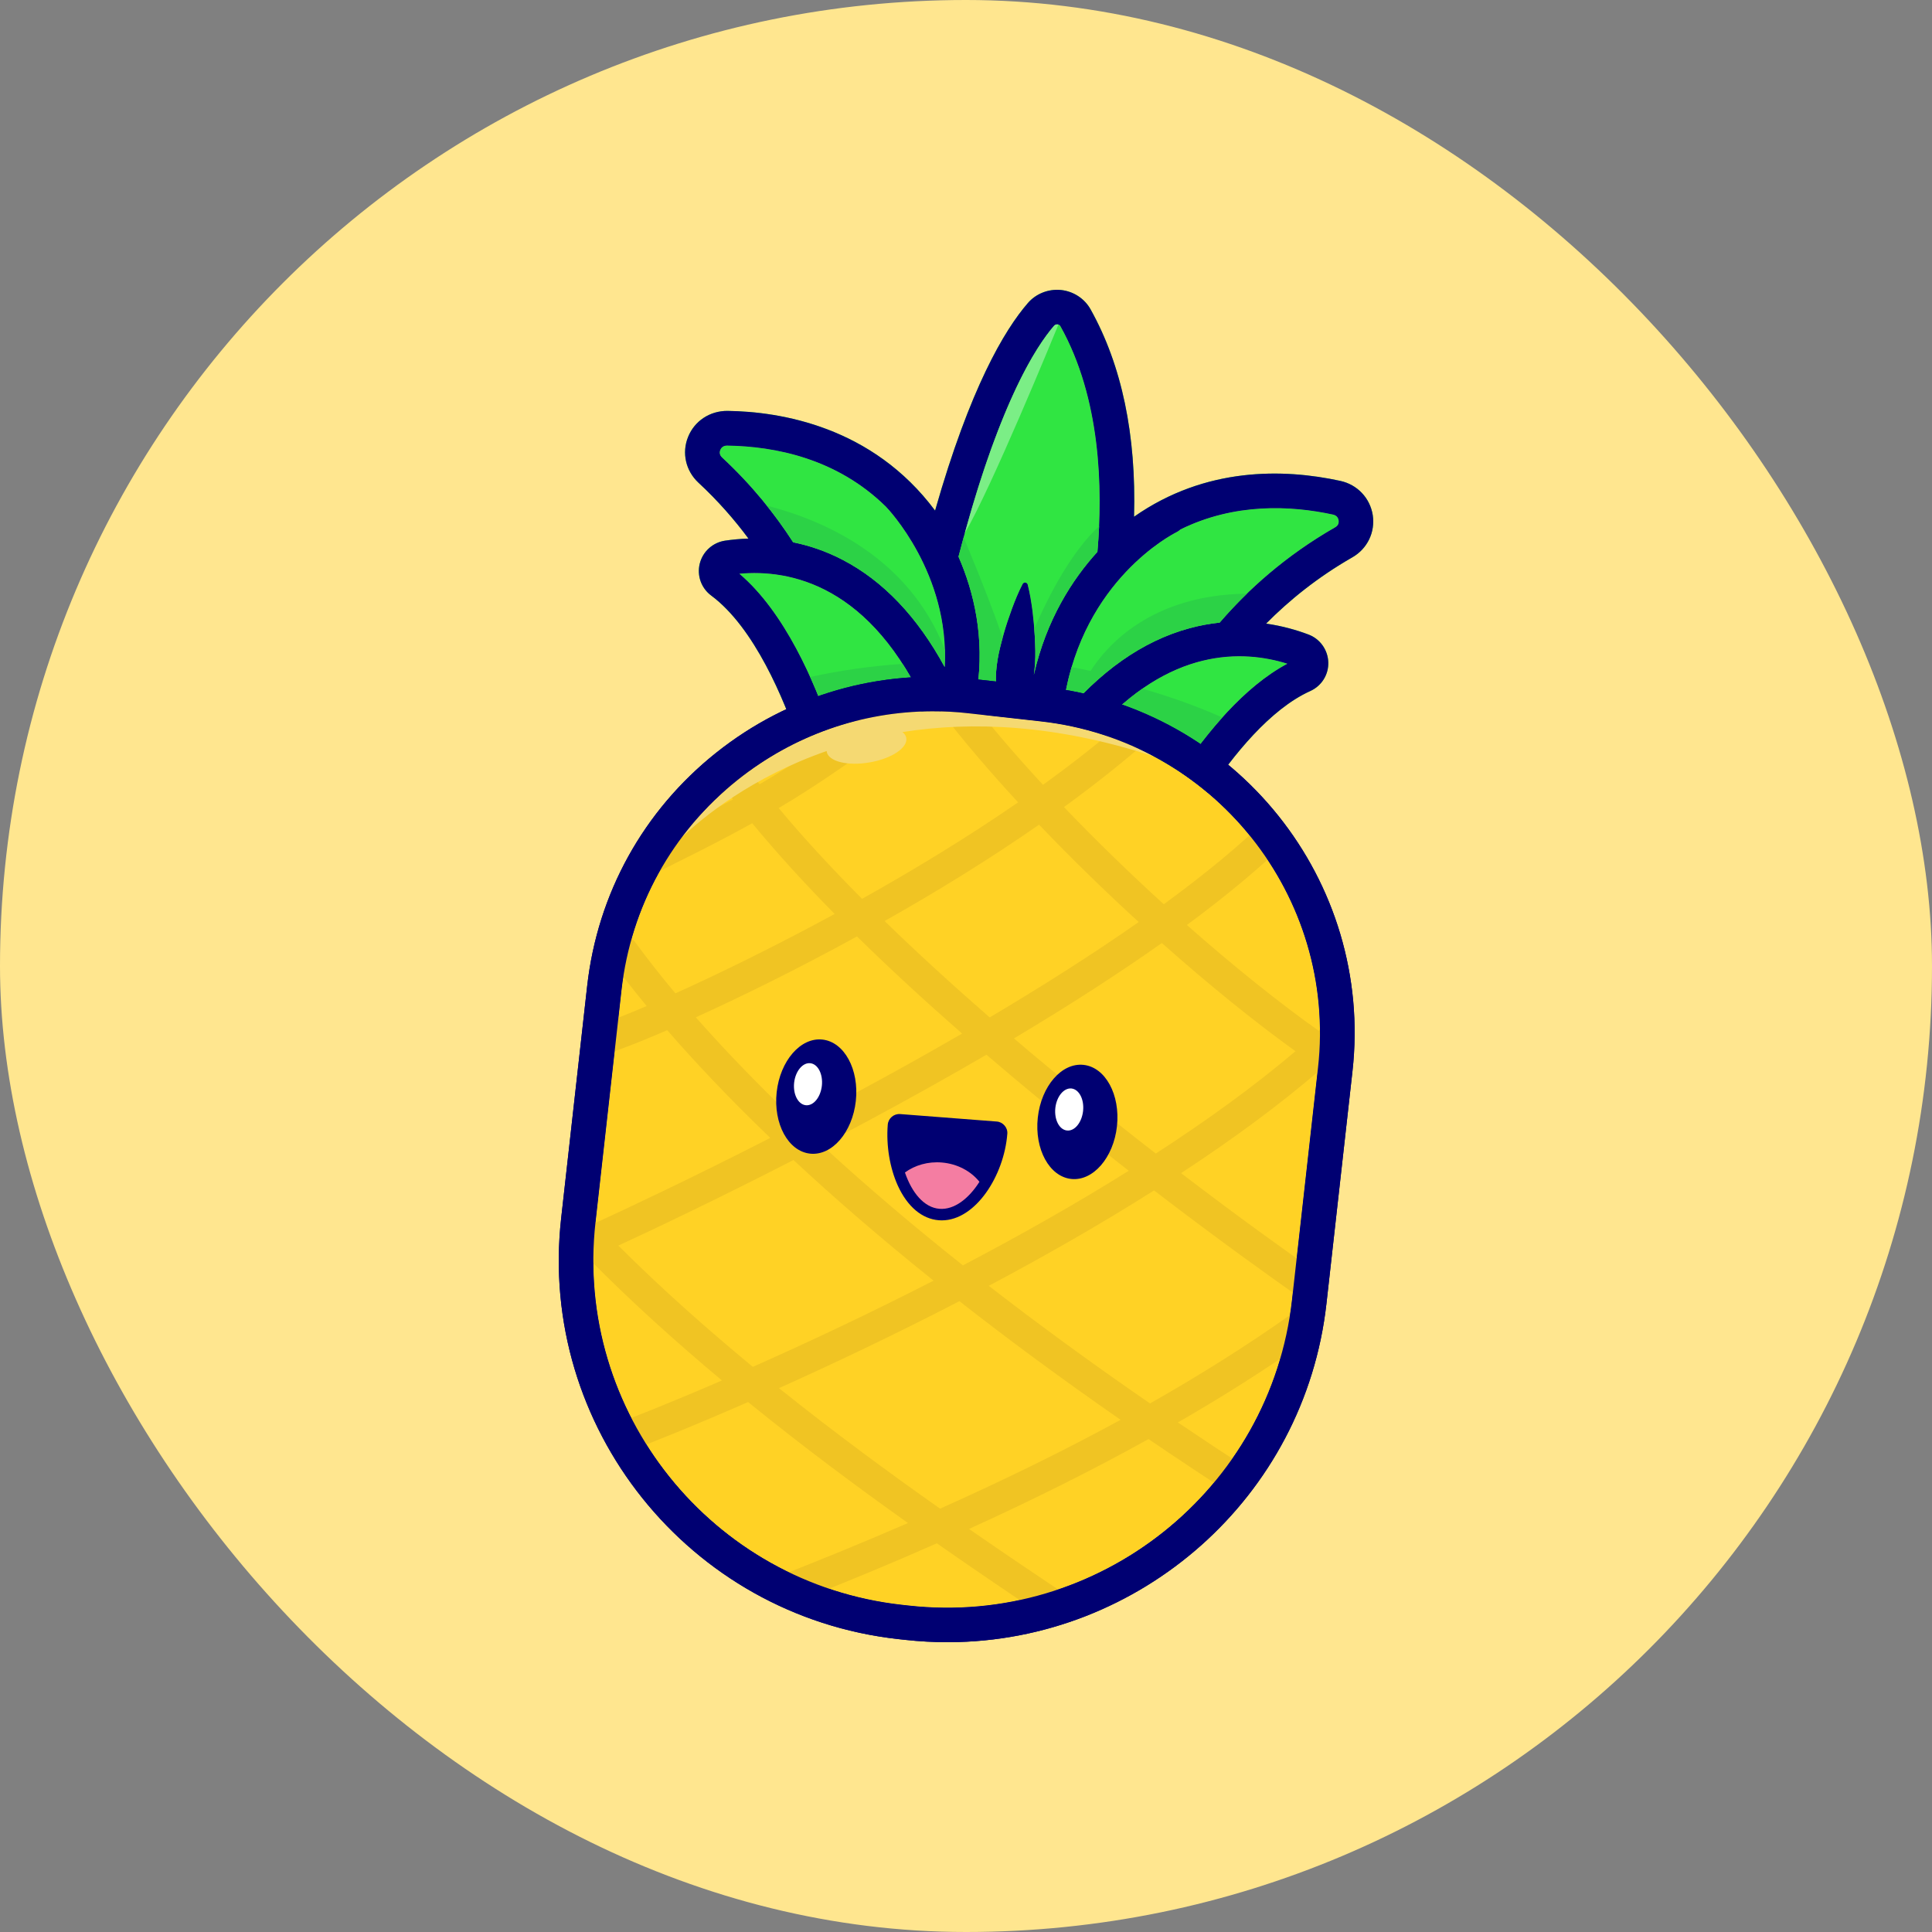 <svg width="50" height="50" viewBox="0 0 50 50" fill="none" xmlns="http://www.w3.org/2000/svg">
<rect x="0" y="0" width="50" height="50" fill="#808080" stroke="none"/>
<rect width="50" height="50" rx="25" fill="#FFE68F"/>
<path fill-rule="evenodd" clip-rule="evenodd" d="M31.263 20.525C31.034 20.332 30.795 20.152 30.545 19.985C31.218 18.978 32.193 17.777 33.318 17.177C32.179 16.82 30.27 16.736 28.329 18.948C28.01 18.855 27.683 18.78 27.347 18.726C27.211 18.703 27.073 18.684 26.934 18.669L25.069 18.46C24.753 18.423 24.435 18.407 24.12 18.408C24.084 18.408 24.049 18.408 24.015 18.409C22.559 15.126 20.433 14.728 19.134 14.848C20.312 15.847 21.085 17.664 21.493 18.855C21.211 18.953 20.934 19.067 20.663 19.197C20.296 18.115 19.529 16.246 18.405 15.412C18.148 15.221 18.032 14.895 18.11 14.585C18.189 14.272 18.447 14.04 18.765 13.992C18.946 13.966 19.149 13.945 19.37 13.938C19.009 13.451 18.581 12.96 18.074 12.49C17.746 12.184 17.641 11.721 17.807 11.309C17.974 10.893 18.372 10.632 18.827 10.634C20.194 10.652 22.576 11.035 24.2 13.214C25.105 10.038 25.994 8.543 26.602 7.842C26.813 7.598 27.136 7.473 27.458 7.505C27.781 7.539 28.068 7.726 28.224 8.006C29.033 9.455 29.409 11.256 29.349 13.373C31.201 12.076 33.228 12.128 34.685 12.445C35.127 12.54 35.457 12.888 35.527 13.332C35.594 13.772 35.388 14.2 35 14.423C34.099 14.939 33.363 15.537 32.767 16.139C33.192 16.2 33.563 16.308 33.862 16.421C34.163 16.534 34.365 16.817 34.376 17.139C34.387 17.459 34.203 17.752 33.91 17.884C32.862 18.357 31.9 19.566 31.263 20.525ZM30.781 16.26C31.05 16.186 31.312 16.14 31.565 16.113C32.291 15.269 33.267 14.385 34.556 13.646C34.649 13.594 34.65 13.512 34.644 13.467C34.636 13.421 34.609 13.341 34.498 13.317C33.407 13.081 31.953 13.01 30.552 13.7C30.52 13.729 30.484 13.755 30.443 13.775C30.342 13.826 28.037 15.008 27.543 18.109C27.509 18.326 27.319 18.484 27.103 18.485C27.08 18.485 27.054 18.483 27.031 18.479C26.786 18.442 26.62 18.211 26.66 17.968C26.671 17.895 26.684 17.822 26.697 17.751C26.689 17.779 26.681 17.807 26.672 17.835C26.593 18.074 26.333 18.205 26.094 18.126C25.915 18.067 25.797 17.91 25.781 17.733C25.761 17.506 25.783 17.283 25.819 17.064C25.855 16.843 25.915 16.625 25.976 16.407C26.038 16.19 26.111 15.972 26.19 15.757C26.27 15.541 26.357 15.325 26.467 15.113C26.485 15.08 26.525 15.067 26.561 15.084C26.58 15.095 26.592 15.111 26.596 15.128C26.655 15.361 26.691 15.59 26.721 15.817C26.749 16.046 26.769 16.273 26.782 16.498L26.782 16.5C26.792 16.726 26.803 16.95 26.786 17.173C26.78 17.271 26.771 17.368 26.756 17.465C27.081 16.036 27.75 14.998 28.401 14.282C28.544 12.64 28.49 10.313 27.444 8.442C27.425 8.407 27.392 8.398 27.368 8.396C27.347 8.394 27.31 8.396 27.281 8.429C26.786 9 25.807 10.535 24.806 14.407C25.201 15.312 25.49 16.496 25.286 17.862C25.257 18.057 25.101 18.203 24.913 18.232C24.925 18.26 24.936 18.288 24.948 18.316L27.448 18.601C28.456 17.374 29.575 16.587 30.781 16.26ZM18.817 11.532C20.067 11.55 21.661 11.868 22.924 13.108C22.928 13.113 22.933 13.117 22.937 13.122L22.938 13.123C22.967 13.153 24.587 14.843 24.448 17.262C23.743 15.965 22.858 15.035 21.808 14.489C21.37 14.26 20.936 14.118 20.527 14.035C20.058 13.307 19.457 12.555 18.686 11.839C18.608 11.766 18.623 11.686 18.64 11.646C18.658 11.603 18.702 11.533 18.813 11.532L18.817 11.532Z" fill="#30E542"/>
<path d="M30.781 16.26C31.05 16.186 31.312 16.14 31.565 16.113C32.291 15.269 33.267 14.385 34.556 13.646C34.649 13.594 34.65 13.512 34.644 13.467C34.636 13.421 34.609 13.341 34.498 13.317C33.407 13.081 31.953 13.01 30.552 13.7C30.52 13.729 30.484 13.755 30.443 13.775C30.342 13.826 28.037 15.008 27.543 18.109C27.509 18.326 27.319 18.484 27.103 18.485C27.08 18.485 27.054 18.483 27.031 18.479C26.786 18.442 26.62 18.211 26.66 17.968C26.671 17.895 26.684 17.822 26.697 17.751C26.689 17.779 26.681 17.807 26.672 17.835C26.593 18.074 26.333 18.205 26.094 18.126C25.915 18.067 25.797 17.91 25.781 17.733C25.761 17.506 25.783 17.283 25.819 17.064C25.855 16.843 25.915 16.625 25.976 16.407C26.038 16.19 26.111 15.972 26.19 15.757C26.27 15.541 26.357 15.325 26.467 15.113C26.485 15.08 26.525 15.067 26.561 15.084C26.58 15.095 26.592 15.111 26.596 15.128C26.655 15.361 26.691 15.59 26.721 15.817C26.749 16.046 26.769 16.273 26.782 16.498L26.782 16.5C26.792 16.726 26.803 16.95 26.786 17.173C26.78 17.271 26.771 17.368 26.756 17.465C27.081 16.036 27.75 14.998 28.401 14.282C28.544 12.64 28.49 10.313 27.444 8.442C27.425 8.407 27.392 8.398 27.368 8.396C27.347 8.394 27.31 8.396 27.281 8.429C26.786 9 25.807 10.535 24.806 14.407C25.201 15.312 25.49 16.496 25.286 17.862C25.257 18.057 25.101 18.203 24.913 18.232C24.925 18.26 24.936 18.288 24.948 18.316L27.448 18.601C28.456 17.374 29.575 16.587 30.781 16.26Z" fill="#30E542"/>
<path d="M22.924 13.108C21.661 11.868 20.067 11.55 18.817 11.532L18.813 11.532C18.702 11.533 18.658 11.603 18.64 11.646C18.623 11.686 18.608 11.766 18.686 11.839C19.457 12.555 20.058 13.307 20.527 14.035C20.936 14.118 21.37 14.26 21.808 14.489C22.858 15.035 23.743 15.965 24.448 17.262C24.587 14.843 22.967 13.153 22.938 13.123L22.937 13.122C22.933 13.117 22.928 13.113 22.924 13.108Z" fill="#30E542"/>
<path d="M24.015 18.409C22.559 15.126 20.433 14.728 19.134 14.848C20.312 15.847 21.085 17.664 21.493 18.855C21.524 18.844 21.555 18.834 21.586 18.823C22.365 18.563 23.182 18.423 24.015 18.409Z" fill="#30E542"/>
<path d="M28.329 18.948C29.007 19.147 29.957 19.63 30.545 19.985C31.218 18.978 32.193 17.777 33.318 17.177C32.179 16.82 30.27 16.736 28.329 18.948Z" fill="#30E542"/>
<path fill-rule="evenodd" clip-rule="evenodd" d="M31.263 20.525C31.034 20.332 30.795 20.152 30.545 19.985C31.218 18.978 32.193 17.777 33.318 17.177C32.179 16.82 30.27 16.736 28.329 18.948C27.88 18.817 27.415 18.722 26.934 18.669L25.069 18.46C24.753 18.423 24.435 18.407 24.12 18.408C24.084 18.408 24.049 18.408 24.015 18.409C22.559 15.126 20.433 14.728 19.134 14.848C20.312 15.847 21.085 17.664 21.493 18.855C21.211 18.953 20.934 19.067 20.663 19.197C20.296 18.115 19.529 16.246 18.405 15.412C18.148 15.221 18.032 14.895 18.11 14.585C18.189 14.272 18.447 14.04 18.765 13.992C18.946 13.966 19.149 13.945 19.37 13.938C19.009 13.451 18.581 12.96 18.074 12.49C17.746 12.184 17.641 11.721 17.807 11.309C17.974 10.893 18.372 10.632 18.827 10.634C20.194 10.652 22.576 11.035 24.2 13.214C25.105 10.038 25.994 8.543 26.602 7.842C26.813 7.598 27.136 7.473 27.458 7.505C27.781 7.539 28.068 7.726 28.224 8.006C29.033 9.455 29.409 11.256 29.349 13.373C31.201 12.076 33.228 12.128 34.685 12.445C35.127 12.54 35.457 12.888 35.527 13.332C35.594 13.772 35.388 14.2 35 14.423C34.099 14.939 33.363 15.537 32.767 16.139C33.192 16.2 33.563 16.308 33.862 16.421C34.163 16.534 34.365 16.817 34.376 17.139C34.387 17.459 34.203 17.752 33.91 17.884C32.862 18.357 31.9 19.566 31.263 20.525ZM30.781 16.26C31.05 16.186 31.312 16.14 31.565 16.113C32.291 15.269 33.267 14.385 34.556 13.646C34.649 13.594 34.65 13.512 34.644 13.467C34.636 13.421 34.609 13.341 34.498 13.317C33.407 13.081 31.953 13.01 30.552 13.7C30.52 13.729 30.484 13.755 30.443 13.775C30.342 13.826 28.037 15.008 27.543 18.109C27.509 18.326 27.319 18.484 27.103 18.485C27.08 18.485 27.054 18.483 27.031 18.479C26.786 18.442 26.62 18.211 26.66 17.968C26.671 17.895 26.684 17.822 26.697 17.751C26.689 17.779 26.681 17.807 26.672 17.835C26.593 18.074 26.333 18.205 26.094 18.126C25.915 18.067 25.797 17.91 25.781 17.733C25.761 17.506 25.783 17.283 25.819 17.064C25.855 16.843 25.915 16.625 25.976 16.407C26.038 16.19 26.111 15.972 26.19 15.757C26.27 15.541 26.357 15.325 26.467 15.113C26.485 15.08 26.525 15.067 26.561 15.084C26.58 15.095 26.592 15.111 26.596 15.128C26.655 15.361 26.691 15.59 26.721 15.817C26.749 16.046 26.769 16.273 26.782 16.498L26.782 16.5C26.792 16.726 26.803 16.95 26.786 17.173C26.78 17.271 26.771 17.368 26.756 17.465C27.081 16.036 27.75 14.998 28.401 14.282C28.544 12.64 28.49 10.313 27.444 8.442C27.425 8.407 27.392 8.398 27.368 8.396C27.347 8.394 27.31 8.396 27.281 8.429C26.786 9 25.807 10.535 24.806 14.407C25.201 15.312 25.49 16.496 25.286 17.862C25.257 18.057 25.101 18.203 24.913 18.232C24.925 18.26 24.936 18.288 24.948 18.316L27.448 18.601C28.456 17.374 29.575 16.587 30.781 16.26ZM18.817 11.532C20.067 11.55 21.661 11.868 22.924 13.108C22.928 13.113 22.933 13.117 22.937 13.122L22.938 13.123C22.967 13.153 24.587 14.843 24.448 17.262C23.743 15.965 22.858 15.035 21.808 14.489C21.37 14.26 20.936 14.118 20.527 14.035C20.058 13.307 19.457 12.555 18.686 11.839C18.608 11.766 18.623 11.686 18.64 11.646C18.658 11.603 18.702 11.533 18.813 11.532L18.817 11.532Z" fill="#000072"/>
<path fill-rule="evenodd" clip-rule="evenodd" d="M24.969 13.797C24.968 13.799 24.968 13.8 24.968 13.8C25.667 12.603 27.241 8.768 27.392 8.4C27.384 8.398 27.376 8.396 27.368 8.396C27.347 8.394 27.31 8.396 27.281 8.429C26.813 8.969 25.912 10.371 24.969 13.797Z" fill="#7BEE86"/>
<path d="M21.493 18.855C21.524 18.844 21.555 18.834 21.586 18.823C22.365 18.563 23.182 18.423 24.015 18.409C23.809 17.944 23.589 17.537 23.36 17.181C22.527 17.237 21.726 17.353 20.968 17.521C21.184 17.999 21.358 18.461 21.493 18.855Z" fill="#2CD246"/>
<path fill-rule="evenodd" clip-rule="evenodd" d="M31.634 18.569C30.986 18.281 30.293 18.031 29.564 17.824C29.158 18.107 28.744 18.475 28.329 18.948C29.007 19.147 29.957 19.63 30.545 19.985C30.85 19.528 31.218 19.031 31.634 18.569Z" fill="#2CD246"/>
<path d="M19.845 13.086C20.099 13.403 20.325 13.721 20.527 14.035C20.936 14.118 21.37 14.26 21.808 14.489C22.858 15.035 23.743 15.965 24.448 17.262C24.456 17.111 24.458 16.963 24.454 16.818C23.524 14.406 21.29 13.455 19.845 13.086Z" fill="#2CD246"/>
<path d="M24.806 14.407C25.201 15.312 25.49 16.496 25.286 17.862C25.257 18.057 25.101 18.203 24.913 18.232C24.925 18.26 24.936 18.288 24.948 18.316L27.448 18.601C28.456 17.374 29.575 16.587 30.781 16.26C31.05 16.186 31.312 16.14 31.565 16.113C31.778 15.865 32.013 15.614 32.272 15.364C29.777 15.392 28.63 16.727 28.224 17.364C28.062 17.328 27.898 17.296 27.733 17.264C27.655 17.528 27.59 17.81 27.543 18.109C27.509 18.326 27.319 18.484 27.103 18.485C27.08 18.485 27.054 18.483 27.031 18.479C26.786 18.442 26.62 18.211 26.66 17.968C26.671 17.895 26.684 17.822 26.697 17.751C26.689 17.779 26.681 17.807 26.672 17.835C26.593 18.074 26.333 18.205 26.094 18.126C25.915 18.067 25.797 17.91 25.781 17.733C25.761 17.506 25.783 17.283 25.819 17.064C25.85 16.876 25.897 16.691 25.948 16.507C25.705 15.789 25.353 14.906 25.06 14.199C25.023 14.11 24.988 14.025 24.953 13.943L24.939 13.907C24.894 14.069 24.85 14.236 24.806 14.407Z" fill="#2CD246"/>
<path d="M26.767 16.272C26.772 16.347 26.777 16.423 26.782 16.498L26.782 16.5C26.792 16.726 26.803 16.95 26.786 17.173C26.78 17.271 26.771 17.368 26.756 17.465C27.081 16.036 27.75 14.998 28.401 14.282C28.419 14.071 28.434 13.849 28.445 13.618C27.738 14.267 27.155 15.381 26.767 16.272Z" fill="#2CD246"/>
<path fill-rule="evenodd" clip-rule="evenodd" d="M24.969 13.797C24.959 13.834 24.948 13.871 24.939 13.907C25.16 13.095 25.379 12.394 25.591 11.79C25.388 12.366 25.179 13.031 24.969 13.797Z" fill="#2CD246"/>
<path d="M24.557 42.5C24.179 42.501 23.798 42.481 23.413 42.438L23.24 42.419C17.828 41.815 13.917 36.929 14.523 31.527L15.196 25.517C15.465 23.126 16.649 20.983 18.533 19.482C20.418 17.981 22.774 17.301 25.17 17.57L27.036 17.778C31.983 18.33 35.556 22.794 35.001 27.73L34.328 33.74C33.765 38.758 29.499 42.481 24.557 42.5ZM24.12 18.408C22.296 18.415 20.54 19.029 19.092 20.183C17.396 21.535 16.328 23.466 16.085 25.619L15.412 31.628C14.86 36.539 18.416 40.983 23.338 41.532L23.511 41.551C28.432 42.101 32.886 38.553 33.437 33.642L34.11 27.633C34.609 23.188 31.391 19.166 26.934 18.669L25.069 18.46C24.753 18.423 24.435 18.407 24.12 18.408Z" fill="#000072"/>
<path d="M24.12 18.408C22.296 18.415 20.54 19.029 19.092 20.183C17.396 21.535 16.328 23.466 16.085 25.619L15.412 31.628C14.86 36.539 18.416 40.983 23.338 41.532L23.511 41.551C28.432 42.101 32.886 38.553 33.437 33.642L34.11 27.633C34.609 23.188 31.391 19.166 26.934 18.669L25.069 18.46C24.753 18.423 24.435 18.407 24.12 18.408Z" fill="#FFD225"/>
<path fill-rule="evenodd" clip-rule="evenodd" d="M22.161 28.276C23.052 27.797 23.975 27.284 24.899 26.749C23.973 25.937 23.052 25.093 22.179 24.235C20.617 25.092 19.157 25.806 18.008 26.328C18.582 26.978 19.269 27.709 20.088 28.512C20.092 29.221 20.455 29.801 20.964 29.856C21.118 29.873 21.27 29.84 21.411 29.766C22.418 30.687 23.58 31.683 24.92 32.748C26.356 31.994 27.819 31.171 29.212 30.299C29.038 30.163 28.861 30.025 28.682 29.884C28.797 29.673 28.877 29.422 28.907 29.147C28.909 29.121 28.912 29.096 28.913 29.07C29.255 29.342 29.589 29.603 29.912 29.854C31.223 29.005 32.455 28.115 33.527 27.205C32.503 26.47 31.303 25.502 30.069 24.405C28.953 25.193 27.677 26.018 26.241 26.874C26.306 26.929 26.371 26.984 26.436 27.039L26.436 27.039C26.491 27.087 26.547 27.135 26.604 27.183C26.859 27.398 27.113 27.609 27.364 27.816C27.188 27.981 27.043 28.215 26.951 28.491C26.483 28.105 26.007 27.705 25.529 27.296C24.561 27.86 23.527 28.438 22.427 29.028C22.239 29.128 22.052 29.227 21.868 29.325C22.012 29.097 22.114 28.81 22.149 28.492C22.157 28.419 22.161 28.347 22.161 28.276ZM29.762 36.321C31.095 35.565 32.313 34.794 33.428 34.004C33.558 33.913 33.721 33.91 33.852 33.989L33.809 34.383C33.799 34.471 33.785 34.558 33.772 34.645C33.768 34.674 33.764 34.703 33.759 34.733C32.753 35.441 31.663 36.133 30.483 36.813C31.12 37.243 31.783 37.681 32.473 38.127C32.332 38.347 32.181 38.561 32.021 38.765C31.221 38.248 30.455 37.741 29.724 37.243C28.302 38.032 26.757 38.806 25.078 39.569C26.05 40.243 26.953 40.848 27.733 41.37L27.864 41.458C27.934 41.505 27.983 41.568 28.01 41.64C27.719 41.742 27.42 41.827 27.115 41.898C26.269 41.33 25.294 40.674 24.245 39.941C23.102 40.446 21.9 40.945 20.636 41.443C20.291 41.32 19.954 41.177 19.633 41.016C19.664 40.992 19.697 40.971 19.736 40.955C21.056 40.446 22.308 39.933 23.498 39.416C22.177 38.476 20.763 37.424 19.36 36.285C17.951 36.901 16.788 37.369 16.041 37.649C15.907 37.423 15.784 37.19 15.672 36.952C16.34 36.703 17.395 36.284 18.684 35.726C17.494 34.731 16.325 33.677 15.24 32.577C15.195 32.587 15.15 32.593 15.105 32.587C15.018 32.576 14.936 32.535 14.874 32.471C14.877 32.436 14.88 32.402 14.883 32.367C14.886 32.333 14.889 32.299 14.892 32.264L14.99 31.4C15.105 31.39 15.222 31.43 15.308 31.519C15.334 31.547 15.361 31.575 15.387 31.602C15.4 31.616 15.414 31.629 15.427 31.643C16.184 31.294 17.863 30.508 19.935 29.449C18.846 28.403 17.968 27.467 17.267 26.661C16.648 26.929 16.168 27.117 15.879 27.215C15.822 27.235 15.764 27.239 15.71 27.233C15.618 27.224 15.534 27.182 15.472 27.118L15.54 26.52C15.567 26.503 15.596 26.487 15.627 26.475C15.864 26.397 16.244 26.246 16.736 26.036C16.368 25.591 16.061 25.193 15.809 24.849C15.778 24.808 15.758 24.761 15.747 24.715L15.75 24.695C15.764 24.601 15.778 24.505 15.796 24.41C15.821 24.369 15.854 24.332 15.895 24.303C16.069 24.176 16.314 24.214 16.442 24.388C16.717 24.765 17.061 25.207 17.479 25.708C18.589 25.207 20.037 24.503 21.601 23.653C20.83 22.872 20.11 22.083 19.467 21.305C18.677 21.743 17.705 22.239 16.346 22.896C16.302 22.918 16.257 22.93 16.21 22.934C16.361 22.551 16.538 22.184 16.743 21.834C17.653 21.386 18.366 21.019 18.969 20.686C18.764 20.419 18.566 20.154 18.383 19.891C18.38 19.886 18.377 19.882 18.375 19.877C18.372 19.873 18.37 19.869 18.367 19.864C18.561 19.695 18.762 19.535 18.972 19.384C18.989 19.404 19.007 19.423 19.023 19.445C19.216 19.721 19.429 20.008 19.656 20.298C20.649 19.716 21.381 19.196 22.438 18.445L22.459 18.43C22.687 18.267 22.934 18.093 23.199 17.906C23.462 17.891 23.724 17.892 23.991 17.905C24.073 18.075 24.023 18.283 23.864 18.394C23.515 18.64 23.201 18.862 22.912 19.067C21.857 19.816 21.12 20.339 20.152 20.913C20.771 21.656 21.492 22.439 22.31 23.262C23.645 22.514 25.036 21.671 26.349 20.765C25.632 19.99 24.958 19.203 24.36 18.429C24.243 18.28 24.254 18.073 24.374 17.934C24.393 17.936 24.413 17.938 24.432 17.939C24.452 17.94 24.471 17.942 24.491 17.944L25.022 18.004C25.616 18.768 26.284 19.545 26.992 20.311C27.753 19.763 28.476 19.195 29.139 18.615C29.403 18.699 29.66 18.795 29.91 18.903C29.89 18.971 29.854 19.033 29.798 19.082C29.098 19.701 28.334 20.306 27.535 20.887C28.373 21.761 29.249 22.611 30.119 23.402C31.159 22.643 32.093 21.877 32.858 21.127C33.026 21.33 33.184 21.541 33.331 21.76C32.616 22.451 31.746 23.178 30.716 23.939C31.943 25.023 33.129 25.969 34.129 26.677C34.179 26.633 34.227 26.587 34.276 26.542C34.301 26.518 34.327 26.494 34.352 26.471C34.441 26.385 34.56 26.354 34.673 26.369C34.666 26.596 34.653 26.825 34.627 27.054L34.563 27.628C34.485 27.679 34.396 27.703 34.304 27.693C34.267 27.689 34.23 27.678 34.195 27.663C33.122 28.59 31.884 29.497 30.566 30.361C32.092 31.528 33.325 32.406 33.968 32.855L33.974 32.861L33.899 33.533C33.837 33.56 33.767 33.57 33.699 33.563C33.636 33.555 33.574 33.532 33.517 33.494C32.931 33.081 31.572 32.116 29.867 30.808C28.482 31.685 27.025 32.515 25.589 33.277C26.833 34.24 28.218 35.258 29.762 36.321ZM29.47 23.862C28.599 23.066 27.725 22.215 26.891 21.342C25.59 22.249 24.218 23.09 22.893 23.836C23.713 24.634 24.62 25.465 25.613 26.331C26.946 25.54 28.263 24.707 29.47 23.862ZM20.535 30.021C18.553 31.039 16.892 31.825 16.003 32.236C17.102 33.334 18.284 34.383 19.483 35.374C20.881 34.754 22.49 33.999 24.161 33.143C22.765 32.025 21.565 30.979 20.535 30.021ZM20.16 35.925C21.58 37.064 23.007 38.112 24.329 39.044C26.016 38.289 27.571 37.525 29.001 36.745C27.457 35.672 26.07 34.647 24.83 33.674C23.177 34.53 21.573 35.291 20.16 35.925Z" fill="#F0C423"/>
<path fill-rule="evenodd" clip-rule="evenodd" d="M24.12 18.408C22.296 18.415 20.54 19.029 19.092 20.183C18.542 20.621 18.059 21.12 17.648 21.667C18.188 21.154 19.45 20.113 21.395 19.436L21.395 19.454C21.439 19.706 21.935 19.83 22.504 19.731C23.074 19.634 23.498 19.351 23.455 19.099C23.445 19.041 23.41 18.988 23.355 18.946C25.142 18.664 27.317 18.743 29.863 19.576C28.979 19.103 27.991 18.787 26.934 18.669L25.069 18.46C24.753 18.423 24.435 18.407 24.12 18.408Z" fill="#F5D972"/>
<path d="M24.557 42.5C24.179 42.501 23.798 42.481 23.413 42.438L23.24 42.419C17.828 41.815 13.917 36.929 14.523 31.527L15.196 25.517C15.465 23.126 16.649 20.983 18.533 19.482C20.418 17.981 22.774 17.301 25.17 17.57L27.036 17.778C31.983 18.33 35.556 22.794 35.001 27.73L34.328 33.74C33.765 38.758 29.499 42.481 24.557 42.5ZM24.12 18.408C22.296 18.415 20.54 19.029 19.092 20.183C17.396 21.535 16.328 23.466 16.085 25.619L15.412 31.628C14.86 36.539 18.416 40.983 23.338 41.532L23.511 41.551C28.432 42.101 32.886 38.553 33.437 33.642L34.11 27.633C34.609 23.188 31.391 19.166 26.934 18.669L25.069 18.46C24.753 18.423 24.435 18.407 24.12 18.408Z" fill="#000072"/>
<path d="M28.043 27.559C28.609 27.621 28.995 28.331 28.907 29.147C28.818 29.962 28.286 30.573 27.722 30.511C27.156 30.449 26.77 29.739 26.858 28.924C26.947 28.108 27.477 27.497 28.043 27.559Z" fill="#000072"/>
<path d="M28.03 28.753C28.062 28.452 27.929 28.193 27.73 28.17C27.532 28.15 27.346 28.375 27.312 28.674C27.28 28.975 27.413 29.235 27.612 29.257C27.81 29.28 27.996 29.054 28.03 28.753Z" fill="white"/>
<path d="M22.149 28.492C22.237 27.677 21.851 26.966 21.285 26.904C20.719 26.842 20.189 27.453 20.1 28.268C20.012 29.084 20.398 29.794 20.964 29.856C21.53 29.918 22.06 29.307 22.149 28.492Z" fill="#000072"/>
<path d="M21.27 28.099C21.302 27.798 21.169 27.538 20.971 27.516C20.772 27.495 20.586 27.721 20.552 28.02C20.52 28.321 20.654 28.58 20.852 28.603C21.051 28.625 21.236 28.4 21.27 28.099Z" fill="white"/>
<path d="M24.376 31.583C24.349 31.583 24.322 31.582 24.297 31.58C23.861 31.546 23.484 31.228 23.235 30.683C23.028 30.224 22.932 29.65 22.975 29.107C22.988 28.942 23.133 28.819 23.297 28.832L25.794 29.025C25.874 29.03 25.948 29.069 25.998 29.129C26.051 29.189 26.077 29.268 26.069 29.346C25.984 30.427 25.249 31.58 24.376 31.583Z" fill="#000072"/>
<path d="M23.42 30.344C23.674 30.157 24.016 30.054 24.38 30.086C24.784 30.121 25.131 30.314 25.348 30.585C25.072 31.021 24.695 31.313 24.316 31.284C23.913 31.254 23.597 30.863 23.42 30.344Z" fill="#F47DA2"/>
</svg>
